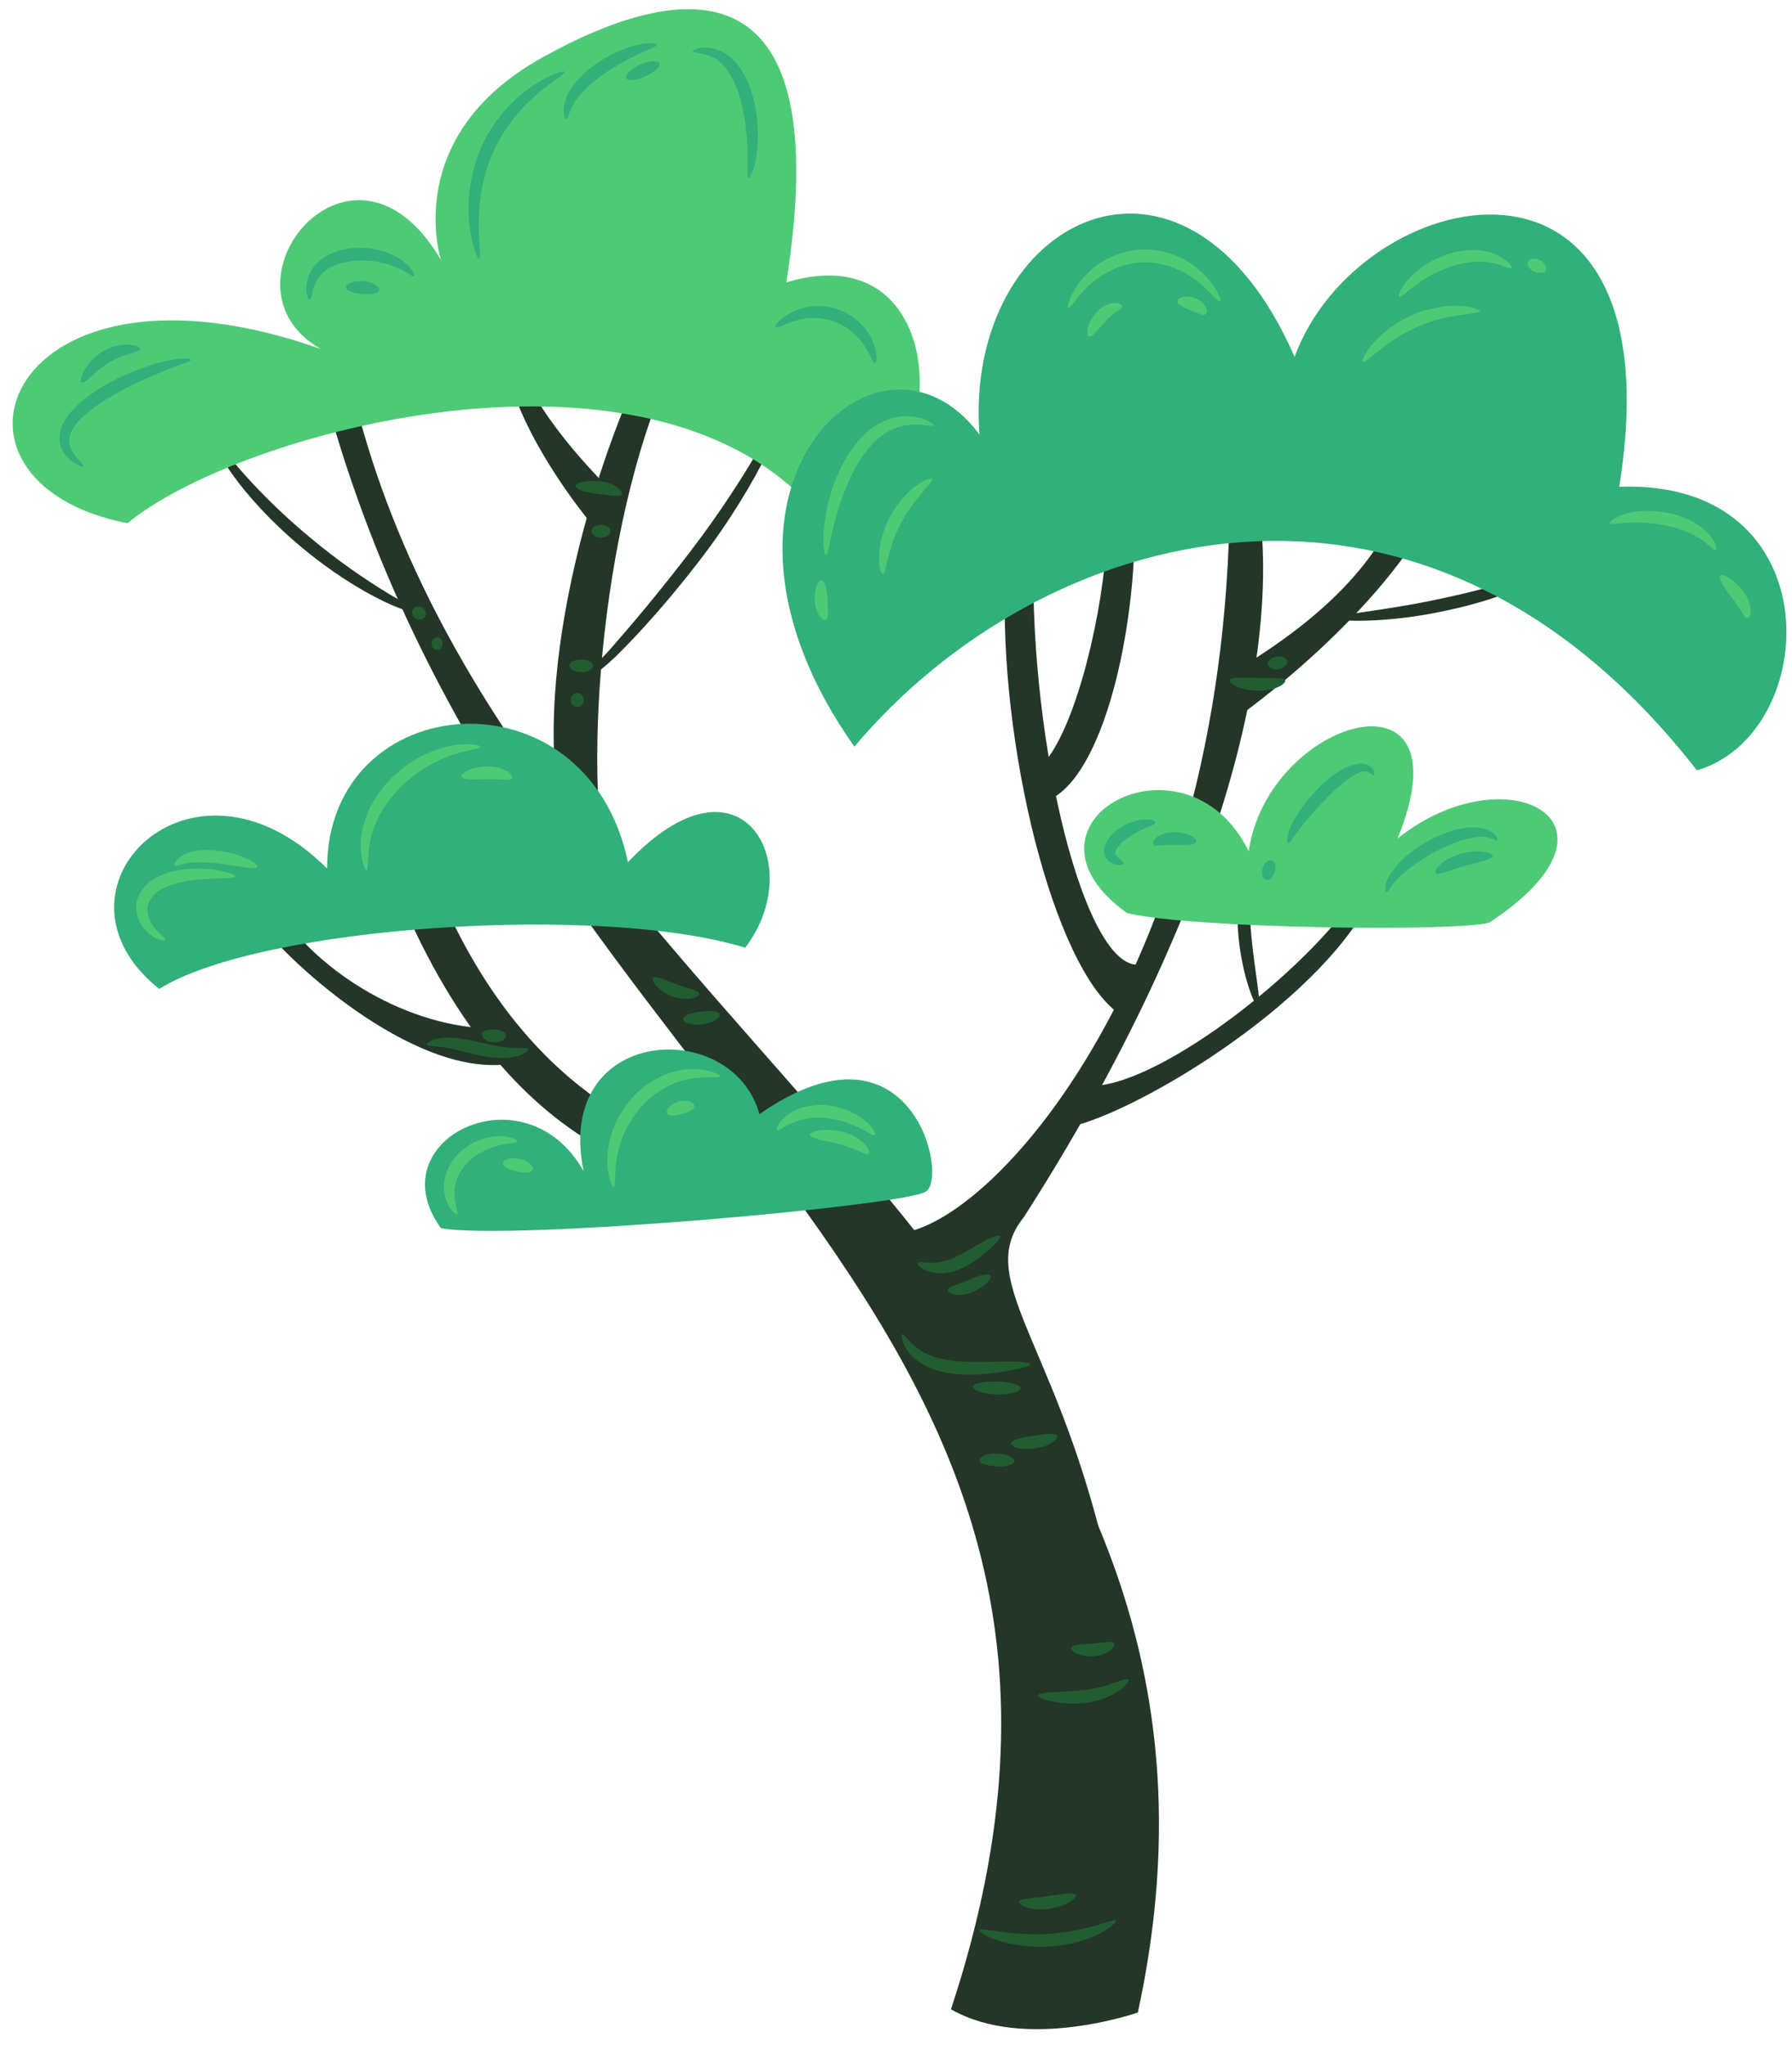 <svg width="71" height="81" viewBox="0 0 71 81" fill="none" xmlns="http://www.w3.org/2000/svg">
<g clip-path="url(#clip0_613_14772)">
<path d="M13.144 16.585C21.176 44.318 46.965 51.472 37.678 79.582C40.627 81.276 45.082 79.71 45.082 79.71C51.358 50.848 20.486 41.057 14.088 15.961" fill="#243628"/>
<path d="M25.13 15.203C23.497 18.841 20.614 27.751 22.62 33.9C23.625 35.655 24.375 36.033 24.375 36.033C22.993 31.89 23.625 21.725 26.258 15.326" fill="#243628"/>
<path d="M20.109 14.826C20.987 17.963 23.624 20.974 23.624 20.974L24.252 19.469C24.252 19.469 21.364 16.708 20.614 14.448" fill="#243628"/>
<path d="M17.599 35.782C20.61 42.559 25.881 46.197 31.652 45.824C32.78 46.828 32.907 47.329 32.907 47.329C27.136 47.579 20.36 46.201 15.839 35.532C15.839 35.782 17.595 35.782 17.595 35.782H17.599Z" fill="#243628"/>
<path d="M11.011 36.033C12.644 38.543 16.221 40.738 19.609 40.738C20.109 41.492 20.614 42.054 20.614 42.054C16.725 43.059 11.327 37.977 10.449 36.722" fill="#243628"/>
<path d="M35.294 48.834C38.683 49.212 48.597 38.92 48.724 19.719C49.352 19.719 49.852 19.846 49.852 19.846C50.857 26.372 47.969 36.664 40.566 48.207C38.432 50.84 42.321 53.478 44.204 63.515C38.683 54.479 37.3 53.101 35.294 48.834Z" fill="#243628"/>
<path d="M39.811 23.485C39.684 30.134 41.944 38.92 44.581 40.299C44.581 39.544 45.332 38.166 45.332 38.166C43.199 38.92 40.939 30.384 40.939 22.73" fill="#243628"/>
<path d="M43.827 21.729C43.576 24.99 42.448 29.26 41.193 30.388L41.32 31.77C43.58 31.143 44.959 25.371 44.959 20.851" fill="#243628"/>
<path d="M48.847 26.623C52.986 24.174 54.807 21.791 55.562 19.657C56.94 18.903 56.502 20.724 56.502 20.724C53.868 25.117 48.72 28.629 48.72 28.629" fill="#243628"/>
<path d="M6.306 39.17C10.322 36.66 23.875 35.782 29.523 37.538C32.033 34.277 29.396 29.379 24.88 34.15C23.247 26.368 12.959 27.246 12.959 34.4C7.561 29.002 1.413 35.278 6.31 39.17H6.306Z" fill="#31B079"/>
<path d="M16.721 24.301C16.706 24.363 16.082 24.247 15.173 23.804C14.268 23.365 13.086 22.634 11.916 21.648C10.742 20.67 9.81 19.631 9.225 18.814C8.639 17.998 8.385 17.424 8.439 17.394C8.508 17.351 8.863 17.848 9.506 18.591C10.149 19.33 11.092 20.3 12.243 21.255C13.387 22.218 14.511 22.977 15.347 23.485C16.182 23.993 16.748 24.224 16.721 24.297V24.301Z" fill="#243628"/>
<path d="M31.152 15.957C31.209 15.981 30.974 16.751 30.409 17.913C29.85 19.08 28.926 20.624 27.725 22.191C26.52 23.758 25.338 25.079 24.406 25.991C23.463 26.9 22.708 27.246 22.681 27.189C22.639 27.123 23.301 26.684 24.152 25.741C24.991 24.79 26.139 23.427 27.321 21.883C28.506 20.339 29.457 18.853 30.093 17.748C30.732 16.643 31.082 15.927 31.152 15.957Z" fill="#243628"/>
<path d="M17.476 48.646C20.236 49.147 35.733 47.768 36.677 47.202C37.616 46.636 36.111 39.925 30.089 44.13C29.023 40.241 21.93 40.614 23.124 46.39C20.802 42.251 14.904 45.135 17.476 48.65V48.646Z" fill="#31B079"/>
<path d="M61.457 22.607C61.526 22.741 59.724 23.681 57.298 24.185C54.877 24.717 52.855 24.609 52.859 24.489C52.855 24.332 54.827 24.212 57.191 23.689C59.562 23.192 61.399 22.487 61.457 22.607Z" fill="#243628"/>
<path d="M5.051 20.724C9.317 17.209 24.375 13.07 31.406 19.342C37.428 22.291 38.871 8.865 31.155 11.183C33.161 -1.492 27.14 -0.864 21.491 2.274C15.843 5.412 17.476 10.305 17.476 10.305C13.96 4.28 8.312 11.31 12.705 13.821C0.281 9.431 -3.358 19.091 5.051 20.724Z" fill="#4ECA76"/>
<path d="M33.851 29.572C41.128 20.913 56.186 16.331 67.232 30.511C72.187 29.067 72.63 18.965 64.156 19.28C66.539 4.345 53.803 7.233 51.292 14.136C46.965 4.222 38.178 8.615 38.806 17.209C34.79 11.815 26.697 19.469 33.851 29.572Z" fill="#31B079"/>
<path d="M43.01 43.001C45.394 43.252 50.915 39.174 53.364 35.975H54.118C51.608 40.302 44.204 44.507 42.009 44.696C42.448 44.38 43.014 43.001 43.014 43.001H43.01Z" fill="#243628"/>
<path d="M49.536 34.215C49.61 34.234 49.571 34.554 49.54 35.062C49.51 35.567 49.506 36.264 49.575 37.034C49.721 38.57 49.998 39.825 49.848 39.864C49.729 39.902 49.221 38.693 49.067 37.076C48.994 36.271 49.055 35.528 49.182 35.008C49.306 34.489 49.471 34.196 49.533 34.215H49.536Z" fill="#243628"/>
<path d="M49.475 33.715C46.965 28.633 39.688 32.583 44.643 36.16C47.153 36.787 57.884 36.914 59.012 36.537C65.034 32.583 59.701 29.761 55.373 33.21C58.261 26.122 50.23 28.444 49.475 33.715Z" fill="#4ECA76"/>
<path d="M22.369 2.844C22.404 2.917 21.973 3.163 21.368 3.656C20.768 4.149 20.024 4.946 19.543 6.016C19.066 7.09 18.958 8.176 18.966 8.954C18.977 9.736 19.062 10.228 18.981 10.244C18.923 10.259 18.715 9.793 18.608 8.977C18.504 8.168 18.558 6.979 19.077 5.808C19.339 5.227 19.689 4.723 20.055 4.311C20.421 3.899 20.814 3.594 21.157 3.363C21.853 2.917 22.35 2.786 22.373 2.84L22.369 2.844Z" fill="#31B079"/>
<path d="M26.008 1.777C26.012 1.85 25.754 1.931 25.361 2.116C24.964 2.293 24.433 2.578 23.894 2.951C23.363 3.333 22.935 3.741 22.739 4.095C22.527 4.441 22.516 4.719 22.435 4.726C22.381 4.742 22.246 4.426 22.412 3.949C22.566 3.471 23.02 2.951 23.601 2.539C24.19 2.131 24.791 1.881 25.245 1.781C25.704 1.673 26.004 1.715 26.008 1.781V1.777Z" fill="#31B079"/>
<path d="M26.135 2.528C26.166 2.663 25.923 2.851 25.576 3.021C25.226 3.19 24.872 3.225 24.818 3.094C24.768 2.967 24.999 2.736 25.361 2.563C25.727 2.385 26.104 2.389 26.135 2.532V2.528Z" fill="#31B079"/>
<path d="M16.409 10.937C16.344 10.987 16.132 10.767 15.705 10.59C15.497 10.49 15.223 10.425 14.927 10.363C14.623 10.325 14.288 10.294 13.941 10.34C13.598 10.386 13.287 10.482 13.036 10.621C12.798 10.775 12.628 10.96 12.528 11.156C12.436 11.349 12.378 11.534 12.363 11.664C12.336 11.795 12.301 11.876 12.266 11.88C12.232 11.884 12.197 11.811 12.162 11.664C12.12 11.522 12.12 11.295 12.193 11.025C12.27 10.752 12.474 10.459 12.778 10.232C13.086 10.024 13.471 9.889 13.88 9.836C14.7 9.743 15.435 9.974 15.874 10.274C16.325 10.575 16.455 10.91 16.405 10.937H16.409Z" fill="#31B079"/>
<path d="M15.027 11.503C14.981 11.637 14.696 11.668 14.353 11.645C14.011 11.622 13.706 11.518 13.706 11.376C13.706 11.237 13.999 11.114 14.388 11.137C14.78 11.16 15.069 11.368 15.023 11.499L15.027 11.503Z" fill="#31B079"/>
<path d="M7.561 14.263C7.561 14.329 7.161 14.417 6.537 14.675C5.913 14.926 5.051 15.299 4.189 15.83C3.761 16.096 3.376 16.389 3.099 16.697C2.822 17.005 2.691 17.332 2.756 17.602C2.814 17.875 3.003 18.079 3.118 18.218C3.249 18.349 3.318 18.437 3.299 18.468C3.28 18.499 3.176 18.468 2.995 18.372C2.833 18.264 2.564 18.09 2.414 17.698C2.348 17.505 2.333 17.263 2.402 17.032C2.471 16.805 2.595 16.589 2.745 16.396C3.057 16.011 3.469 15.684 3.923 15.399C4.839 14.833 5.752 14.502 6.429 14.333C7.107 14.156 7.565 14.19 7.565 14.263H7.561Z" fill="#31B079"/>
<path d="M5.551 13.825C5.544 13.979 4.912 13.99 4.331 14.352C3.75 14.718 3.361 15.23 3.23 15.145C3.172 15.107 3.199 14.937 3.326 14.698C3.453 14.464 3.692 14.152 4.065 13.921C4.439 13.694 4.847 13.632 5.12 13.655C5.397 13.678 5.555 13.763 5.548 13.828L5.551 13.825Z" fill="#31B079"/>
<path d="M34.667 14.386C34.586 14.398 34.517 14.117 34.286 13.751C34.062 13.389 33.643 12.943 33.042 12.731C32.445 12.511 31.845 12.588 31.433 12.731C31.333 12.769 31.236 12.8 31.152 12.831C31.067 12.866 30.998 12.893 30.94 12.92C30.817 12.966 30.74 12.977 30.717 12.95C30.694 12.923 30.736 12.854 30.828 12.758C30.874 12.708 30.936 12.646 31.013 12.588C31.094 12.535 31.186 12.473 31.294 12.408C31.714 12.161 32.468 11.984 33.219 12.261C33.97 12.527 34.444 13.135 34.613 13.601C34.79 14.075 34.732 14.394 34.671 14.394L34.667 14.386Z" fill="#31B079"/>
<path d="M32.722 21.979C32.661 21.979 32.576 21.533 32.657 20.813C32.734 20.096 32.965 19.103 33.531 18.125C33.824 17.644 34.182 17.22 34.59 16.92C35.013 16.635 35.468 16.489 35.857 16.485C36.238 16.485 36.538 16.558 36.723 16.654C36.912 16.739 37.004 16.801 36.992 16.835C36.981 16.866 36.861 16.87 36.673 16.847C36.484 16.808 36.207 16.805 35.891 16.843C35.568 16.885 35.218 17.043 34.875 17.294C34.544 17.571 34.239 17.944 33.974 18.383C33.458 19.276 33.181 20.204 33.019 20.874C32.853 21.548 32.807 21.979 32.73 21.979H32.722Z" fill="#4ECA76"/>
<path d="M32.722 24.551C32.661 24.582 32.561 24.528 32.465 24.39C32.368 24.255 32.295 24.031 32.284 23.797C32.264 23.319 32.403 22.988 32.534 22.984C32.68 22.98 32.769 23.361 32.788 23.766C32.803 24.166 32.842 24.478 32.722 24.551Z" fill="#4ECA76"/>
<path d="M36.923 18.968C37.008 19.091 36.23 19.692 35.699 20.724C35.144 21.744 35.125 22.726 34.979 22.734C34.913 22.738 34.825 22.487 34.829 22.068C34.829 21.648 34.948 21.063 35.248 20.489C35.549 19.919 35.961 19.488 36.295 19.242C36.634 18.995 36.885 18.914 36.923 18.968Z" fill="#4ECA76"/>
<path d="M48.343 11.942C48.27 11.988 48.027 11.637 47.534 11.214C47.041 10.802 46.225 10.359 45.259 10.39C44.292 10.428 43.515 10.937 43.06 11.391C42.837 11.626 42.66 11.826 42.552 11.98C42.437 12.127 42.356 12.204 42.321 12.192C42.29 12.177 42.31 12.069 42.379 11.884C42.437 11.695 42.579 11.445 42.791 11.156C43.018 10.883 43.315 10.556 43.742 10.325C44.158 10.086 44.678 9.909 45.24 9.882C45.802 9.863 46.333 10.001 46.768 10.205C47.211 10.402 47.534 10.698 47.785 10.952C48.02 11.222 48.185 11.457 48.262 11.641C48.347 11.819 48.378 11.922 48.347 11.942H48.343Z" fill="#4ECA76"/>
<path d="M47.781 12.442C47.661 12.523 47.434 12.396 47.176 12.292C46.918 12.18 46.657 12.084 46.653 11.938C46.641 11.803 46.972 11.657 47.377 11.822C47.573 11.903 47.715 12.046 47.777 12.173C47.842 12.296 47.835 12.4 47.781 12.442Z" fill="#4ECA76"/>
<path d="M43.137 13.32C43.014 13.274 43.053 12.8 43.453 12.357C43.653 12.142 43.923 12.007 44.135 11.999C44.343 11.988 44.458 12.065 44.458 12.13C44.458 12.204 44.358 12.261 44.239 12.346C44.119 12.427 43.977 12.546 43.823 12.708C43.519 13.035 43.272 13.382 43.137 13.324V13.32Z" fill="#4ECA76"/>
<path d="M59.89 10.621C59.836 10.683 59.597 10.525 59.185 10.429C58.981 10.371 58.727 10.359 58.45 10.367C58.169 10.386 57.864 10.44 57.549 10.536C56.921 10.74 56.394 11.056 56.047 11.322C55.693 11.584 55.504 11.795 55.439 11.753C55.385 11.722 55.477 11.422 55.805 11.06C56.124 10.694 56.682 10.286 57.399 10.055C57.757 9.943 58.119 9.897 58.45 9.901C58.781 9.92 59.077 9.978 59.304 10.094C59.767 10.309 59.932 10.586 59.894 10.625L59.89 10.621Z" fill="#4ECA76"/>
<path d="M61.206 10.748C61.103 10.844 60.925 10.817 60.783 10.752C60.644 10.683 60.529 10.575 60.517 10.432C60.502 10.294 60.748 10.171 61.002 10.294C61.253 10.413 61.314 10.656 61.21 10.748H61.206Z" fill="#4ECA76"/>
<path d="M58.635 12.319C58.623 12.473 57.429 12.377 56.151 12.947C54.869 13.501 54.111 14.429 53.991 14.329C53.941 14.29 54.064 14.005 54.384 13.624C54.703 13.247 55.242 12.789 55.947 12.481C56.652 12.173 57.356 12.092 57.853 12.119C58.35 12.146 58.642 12.258 58.635 12.319Z" fill="#4ECA76"/>
<path d="M67.983 21.791C67.914 21.825 67.76 21.613 67.44 21.394C67.124 21.167 66.62 20.947 66.023 20.82C65.426 20.697 64.868 20.674 64.468 20.705C64.067 20.728 63.817 20.793 63.782 20.724C63.752 20.67 63.971 20.474 64.406 20.351C64.837 20.224 65.465 20.181 66.131 20.324C66.797 20.466 67.371 20.778 67.679 21.125C67.998 21.467 68.041 21.771 67.987 21.791H67.983Z" fill="#4ECA76"/>
<path d="M69.238 24.49C69.165 24.494 69.1 24.39 69.011 24.243C68.922 24.097 68.807 23.916 68.649 23.712C68.326 23.311 68.052 22.892 68.172 22.796C68.225 22.749 68.345 22.796 68.507 22.892C68.664 22.996 68.868 23.157 69.057 23.404C69.246 23.646 69.35 23.935 69.358 24.147C69.369 24.359 69.304 24.486 69.238 24.49Z" fill="#4ECA76"/>
<path d="M51.042 33.399C50.965 33.399 50.969 33.064 51.181 32.652C51.385 32.236 51.746 31.716 52.239 31.216C52.736 30.727 53.267 30.33 53.799 30.246C53.93 30.223 54.064 30.246 54.172 30.284C54.28 30.334 54.357 30.404 54.395 30.469C54.476 30.6 54.457 30.685 54.43 30.696C54.357 30.735 54.215 30.446 53.876 30.596C53.529 30.719 53.063 31.112 52.601 31.57C52.139 32.036 51.75 32.494 51.489 32.837C51.215 33.176 51.111 33.399 51.042 33.395V33.399Z" fill="#31B079"/>
<path d="M50.164 34.843C50.029 34.808 49.956 34.612 50.025 34.385C50.095 34.154 50.291 34.023 50.414 34.092C50.538 34.161 50.568 34.346 50.511 34.539C50.449 34.731 50.303 34.881 50.164 34.847V34.843Z" fill="#31B079"/>
<path d="M45.771 32.583C45.763 32.656 45.602 32.702 45.367 32.806C45.132 32.91 44.808 33.075 44.52 33.314C44.373 33.43 44.262 33.565 44.215 33.661C44.173 33.757 44.173 33.799 44.227 33.888C44.266 33.926 44.3 33.965 44.335 33.996C44.373 34.026 44.412 34.057 44.439 34.081C44.496 34.134 44.531 34.181 44.52 34.211C44.512 34.246 44.462 34.265 44.373 34.265C44.327 34.265 44.273 34.265 44.212 34.25C44.15 34.227 44.077 34.204 43.996 34.161C43.923 34.096 43.83 34.038 43.784 33.903C43.75 33.842 43.746 33.776 43.746 33.707C43.738 33.634 43.753 33.568 43.773 33.511C43.85 33.26 44.015 33.075 44.196 32.922C44.57 32.621 44.978 32.486 45.282 32.456C45.594 32.429 45.782 32.517 45.771 32.579V32.583Z" fill="#31B079"/>
<path d="M47.403 33.337C47.369 33.476 46.965 33.472 46.529 33.464C46.31 33.464 46.129 33.464 45.998 33.48C45.867 33.487 45.763 33.511 45.709 33.461C45.659 33.418 45.69 33.28 45.848 33.153C46.006 33.026 46.268 32.952 46.533 32.956C47.076 32.968 47.438 33.206 47.403 33.334V33.337Z" fill="#31B079"/>
<path d="M9.317 34.716C9.302 34.785 8.967 34.773 8.435 34.797C7.916 34.828 7.153 34.854 6.483 35.174C6.148 35.324 5.944 35.586 5.863 35.848C5.798 36.102 5.894 36.387 6.017 36.591C6.271 37.014 6.583 37.157 6.556 37.226C6.553 37.288 6.133 37.269 5.729 36.803C5.54 36.575 5.336 36.217 5.409 35.755C5.494 35.316 5.836 34.912 6.26 34.724C6.68 34.519 7.095 34.45 7.469 34.419C7.842 34.392 8.177 34.412 8.455 34.442C9.009 34.516 9.332 34.654 9.317 34.72V34.716Z" fill="#4ECA76"/>
<path d="M10.195 34.342C10.141 34.469 9.413 34.285 8.52 34.188C8.077 34.146 7.677 34.134 7.411 34.188C7.142 34.231 6.991 34.327 6.93 34.277C6.876 34.242 6.968 34.011 7.292 33.849C7.608 33.684 8.081 33.634 8.57 33.684C9.556 33.788 10.253 34.215 10.195 34.342Z" fill="#4ECA76"/>
<path d="M19.043 29.572C19.043 29.653 18.615 29.676 17.992 29.88C17.676 29.972 17.322 30.142 16.944 30.35C16.575 30.573 16.194 30.854 15.839 31.204C15.497 31.559 15.223 31.948 15.019 32.321C14.931 32.514 14.834 32.694 14.788 32.879C14.719 33.056 14.684 33.23 14.653 33.391C14.538 34.031 14.607 34.454 14.523 34.469C14.473 34.485 14.268 34.077 14.295 33.349C14.307 33.168 14.322 32.972 14.384 32.764C14.422 32.552 14.511 32.344 14.6 32.121C14.8 31.686 15.096 31.243 15.477 30.85C15.866 30.461 16.301 30.165 16.717 29.942C17.145 29.734 17.545 29.591 17.899 29.533C18.604 29.406 19.043 29.518 19.039 29.576L19.043 29.572Z" fill="#4ECA76"/>
<path d="M20.298 30.827C20.217 30.943 19.824 30.843 19.305 30.862C18.785 30.862 18.334 30.9 18.288 30.765C18.242 30.638 18.677 30.361 19.301 30.354C19.609 30.354 19.894 30.427 20.075 30.538C20.256 30.646 20.329 30.769 20.298 30.827Z" fill="#4ECA76"/>
<path d="M20.486 45.196C20.471 45.273 20.206 45.269 19.813 45.354C19.428 45.443 18.9 45.65 18.5 46.074C18.303 46.286 18.165 46.524 18.084 46.755C18.007 46.99 17.999 47.214 18.011 47.406C18.049 47.791 18.169 48.041 18.099 48.084C18.069 48.103 18.011 48.061 17.922 47.964C17.83 47.872 17.738 47.706 17.66 47.479C17.595 47.252 17.556 46.952 17.634 46.636C17.71 46.32 17.88 45.997 18.13 45.731C18.638 45.192 19.316 45.004 19.774 45C20.244 45 20.502 45.142 20.486 45.2V45.196Z" fill="#4ECA76"/>
<path d="M21.114 46.324C21.068 46.459 20.771 46.471 20.471 46.397C20.171 46.324 19.932 46.217 19.924 46.074C19.917 45.935 20.229 45.812 20.587 45.901C20.941 45.989 21.157 46.193 21.114 46.324Z" fill="#4ECA76"/>
<path d="M28.518 42.624C28.499 42.709 28.095 42.624 27.479 42.705C27.328 42.74 27.159 42.747 26.989 42.817C26.905 42.847 26.812 42.87 26.724 42.901C26.639 42.944 26.547 42.982 26.458 43.025C26.104 43.209 25.738 43.471 25.422 43.818C25.111 44.168 24.88 44.553 24.714 44.926C24.56 45.304 24.46 45.662 24.421 45.974C24.333 46.594 24.398 46.998 24.317 47.013C24.267 47.033 24.063 46.64 24.063 45.947C24.059 45.6 24.133 45.188 24.279 44.757C24.441 44.33 24.691 43.879 25.049 43.479C25.407 43.082 25.842 42.79 26.262 42.601C26.37 42.559 26.477 42.52 26.578 42.478C26.681 42.447 26.789 42.428 26.889 42.405C27.09 42.347 27.282 42.358 27.455 42.343C27.802 42.351 28.079 42.397 28.256 42.47C28.437 42.535 28.53 42.586 28.518 42.62V42.624Z" fill="#4ECA76"/>
<path d="M27.513 43.814C27.513 43.956 27.267 44.056 27.017 44.122C26.77 44.184 26.543 44.23 26.447 44.126C26.346 44.026 26.52 43.725 26.886 43.629C27.244 43.541 27.517 43.675 27.513 43.81V43.814Z" fill="#4ECA76"/>
<path d="M34.667 44.946C34.609 44.996 34.413 44.857 34.078 44.688C33.747 44.518 33.265 44.334 32.715 44.28C32.164 44.226 31.679 44.341 31.352 44.495C31.025 44.649 30.836 44.807 30.774 44.757C30.728 44.722 30.82 44.465 31.163 44.191C31.333 44.056 31.564 43.933 31.841 43.852C32.118 43.779 32.434 43.745 32.761 43.775C33.416 43.841 33.955 44.118 34.274 44.391C34.598 44.665 34.713 44.907 34.667 44.946Z" fill="#4ECA76"/>
<path d="M34.417 45.697C34.301 45.781 33.897 45.473 33.277 45.327C32.657 45.169 32.095 45.092 32.095 44.942C32.091 44.811 32.672 44.653 33.404 44.834C33.766 44.93 34.078 45.115 34.247 45.304C34.42 45.493 34.467 45.65 34.413 45.693L34.417 45.697Z" fill="#4ECA76"/>
<path d="M59.324 33.272C59.262 33.318 59.05 33.114 58.608 33.145C58.169 33.168 57.549 33.376 56.913 33.711C56.278 34.046 55.751 34.435 55.423 34.758C55.085 35.078 55.004 35.343 54.931 35.34C54.9 35.34 54.865 35.251 54.888 35.101C54.911 34.951 54.996 34.743 55.146 34.527C55.447 34.096 55.989 33.622 56.675 33.26C57.36 32.898 58.076 32.71 58.623 32.787C58.896 32.822 59.108 32.937 59.216 33.049C59.328 33.16 59.343 33.257 59.32 33.272H59.324Z" fill="#31B079"/>
<path d="M59.139 33.9C59.139 34.046 58.615 34.134 58.019 34.304C57.422 34.462 56.975 34.693 56.879 34.589C56.837 34.535 56.902 34.396 57.075 34.234C57.248 34.077 57.537 33.911 57.88 33.815C58.569 33.622 59.147 33.765 59.139 33.9Z" fill="#31B079"/>
<path d="M29.646 7.044C29.577 7.021 29.631 6.678 29.619 6.12C29.611 5.566 29.561 4.784 29.346 3.979C29.138 3.171 28.738 2.524 28.283 2.293C27.833 2.054 27.452 2.112 27.448 2.027C27.444 1.997 27.525 1.947 27.694 1.908C27.86 1.873 28.125 1.862 28.43 1.97C28.738 2.074 29.053 2.324 29.296 2.659C29.538 2.994 29.715 3.41 29.835 3.849C30.07 4.734 30.058 5.562 29.974 6.147C29.889 6.736 29.704 7.071 29.642 7.048L29.646 7.044Z" fill="#31B079"/>
<path d="M39.622 48.962C39.661 49.023 39.522 49.181 39.283 49.404C39.041 49.628 38.694 49.932 38.217 50.182C37.978 50.301 37.72 50.386 37.477 50.421C37.235 50.452 37.008 50.421 36.831 50.371C36.477 50.255 36.326 50.082 36.357 50.028C36.392 49.959 36.596 50.009 36.892 50.017C37.189 50.024 37.57 49.943 37.986 49.728C38.402 49.512 38.775 49.262 39.075 49.112C39.372 48.958 39.584 48.904 39.618 48.962H39.622Z" fill="#225D31"/>
<path d="M39.245 50.529C39.295 50.648 39.037 50.948 38.532 51.175C38.282 51.283 38.009 51.31 37.828 51.276C37.643 51.241 37.543 51.16 37.551 51.095C37.578 50.952 37.932 50.891 38.34 50.71C38.752 50.525 39.183 50.394 39.245 50.532V50.529Z" fill="#225D31"/>
<path d="M44.204 76.067C44.239 76.121 44.011 76.36 43.538 76.599C43.072 76.841 42.364 77.053 41.563 77.099C40.762 77.141 40.042 77.022 39.545 76.856C39.048 76.695 38.779 76.506 38.802 76.448C38.856 76.314 40.038 76.695 41.532 76.595C42.275 76.552 42.933 76.414 43.403 76.271C43.873 76.133 44.161 76.01 44.2 76.075L44.204 76.067Z" fill="#225D31"/>
<path d="M42.633 75.062C42.683 75.186 42.229 75.505 41.555 75.605C41.22 75.655 40.904 75.621 40.689 75.551C40.473 75.478 40.358 75.382 40.377 75.317C40.419 75.182 40.9 75.201 41.486 75.105C42.075 75.02 42.583 74.928 42.633 75.066V75.062Z" fill="#225D31"/>
<path d="M44.705 66.53C44.743 66.584 44.616 66.769 44.323 66.973C44.031 67.177 43.561 67.381 43.018 67.443C42.475 67.508 41.994 67.45 41.659 67.381C41.32 67.308 41.12 67.223 41.128 67.154C41.135 67.085 41.347 67.042 41.682 67.023C42.017 67 42.471 66.996 42.953 66.938C43.919 66.838 44.612 66.407 44.701 66.526L44.705 66.53Z" fill="#225D31"/>
<path d="M44.142 65.086C44.181 65.144 44.131 65.256 43.984 65.368C43.842 65.479 43.603 65.575 43.338 65.599C42.795 65.637 42.414 65.402 42.448 65.275C42.483 65.133 42.872 65.125 43.295 65.094C43.719 65.071 44.058 64.975 44.142 65.09V65.086Z" fill="#225D31"/>
<path d="M40.816 54.044C40.816 54.113 40.511 54.19 40.015 54.283C39.514 54.371 38.814 54.479 38.009 54.433C37.605 54.402 37.22 54.325 36.881 54.194C36.546 54.048 36.261 53.863 36.084 53.647C35.98 53.555 35.926 53.435 35.868 53.347C35.806 53.258 35.78 53.166 35.757 53.093C35.714 52.947 35.706 52.866 35.737 52.85C35.814 52.812 35.968 53.097 36.33 53.386C36.507 53.536 36.758 53.651 37.042 53.755C37.339 53.84 37.678 53.898 38.047 53.925C38.787 53.967 39.48 53.925 39.988 53.925C40.496 53.925 40.819 53.975 40.819 54.044H40.816Z" fill="#225D31"/>
<path d="M40.438 54.983C40.438 55.122 40.019 55.241 39.491 55.23C38.964 55.218 38.54 55.06 38.556 54.922C38.571 54.783 38.991 54.714 39.503 54.721C40.015 54.733 40.438 54.841 40.438 54.983Z" fill="#225D31"/>
<path d="M41.882 56.866C41.948 56.989 41.574 57.29 41.028 57.367C40.485 57.447 40.061 57.313 40.061 57.178C40.061 57.035 40.473 56.935 40.95 56.866C41.424 56.801 41.817 56.739 41.882 56.866Z" fill="#225D31"/>
<path d="M40.188 57.871C40.196 58.017 39.845 58.11 39.48 58.079C39.122 58.044 38.86 58.002 38.81 57.871C38.791 57.806 38.852 57.717 38.987 57.651C39.118 57.586 39.318 57.555 39.518 57.571C39.919 57.605 40.184 57.736 40.192 57.871H40.188Z" fill="#225D31"/>
<path d="M22.87 28.005C22.731 28.005 22.616 27.878 22.616 27.724C22.616 27.57 22.731 27.443 22.87 27.443C23.008 27.443 23.124 27.57 23.124 27.724C23.124 27.878 23.008 28.005 22.87 28.005Z" fill="#225D31"/>
<path d="M27.702 39.359C27.709 39.428 27.602 39.505 27.405 39.544C27.209 39.582 26.928 39.567 26.647 39.467C26.069 39.263 25.784 38.824 25.884 38.731C25.985 38.628 26.354 38.828 26.816 38.989C27.274 39.163 27.679 39.221 27.702 39.359Z" fill="#225D31"/>
<path d="M28.518 40.175C28.56 40.306 28.256 40.518 27.833 40.572C27.409 40.626 27.07 40.503 27.074 40.364C27.074 40.221 27.39 40.114 27.771 40.068C28.148 40.021 28.476 40.041 28.518 40.175Z" fill="#225D31"/>
<path d="M20.925 41.558C20.952 41.615 20.752 41.781 20.36 41.862C19.967 41.947 19.412 41.9 18.862 41.769C18.307 41.642 17.841 41.508 17.499 41.469C17.16 41.423 16.937 41.442 16.91 41.369C16.887 41.311 17.098 41.157 17.499 41.111C17.899 41.057 18.43 41.15 18.973 41.273C19.516 41.4 19.982 41.492 20.329 41.504C20.671 41.519 20.898 41.484 20.925 41.558Z" fill="#225D31"/>
<path d="M20.048 40.992C20.078 41.123 19.874 41.3 19.559 41.284C19.239 41.269 19.047 41.053 19.108 40.93C19.17 40.803 19.374 40.768 19.585 40.776C19.801 40.788 20.017 40.853 20.048 40.992Z" fill="#225D31"/>
<path d="M50.919 26.938C50.946 27 50.849 27.115 50.645 27.208C50.445 27.3 50.145 27.362 49.818 27.358C49.159 27.346 48.674 27.069 48.724 26.938C48.77 26.803 49.252 26.842 49.829 26.85C50.407 26.873 50.857 26.815 50.919 26.938Z" fill="#225D31"/>
<path d="M50.98 26.122C51.073 26.23 50.93 26.465 50.657 26.507C50.387 26.553 50.179 26.38 50.226 26.249C50.272 26.114 50.414 26.037 50.572 26.006C50.734 25.983 50.892 26.01 50.977 26.122H50.98Z" fill="#225D31"/>
<path d="M23.497 26.372C23.497 26.511 23.286 26.626 23.028 26.626C22.77 26.626 22.558 26.511 22.558 26.372C22.558 26.234 22.77 26.118 23.028 26.118C23.286 26.118 23.497 26.234 23.497 26.372Z" fill="#225D31"/>
<path d="M24.625 19.596C24.583 19.654 24.468 19.65 24.314 19.631C24.156 19.615 23.944 19.592 23.713 19.565C23.471 19.542 23.232 19.503 23.058 19.438C22.885 19.373 22.789 19.284 22.808 19.219C22.824 19.149 22.935 19.111 23.101 19.084C23.266 19.057 23.497 19.038 23.771 19.065C24.044 19.092 24.302 19.184 24.46 19.303C24.618 19.423 24.672 19.542 24.633 19.6L24.625 19.596Z" fill="#225D31"/>
<path d="M24.187 21.04C24.187 21.178 24.017 21.294 23.809 21.294C23.601 21.294 23.432 21.178 23.432 21.04C23.432 20.901 23.601 20.786 23.809 20.786C24.017 20.786 24.187 20.897 24.187 21.04Z" fill="#225D31"/>
<path d="M16.844 24.428C16.763 24.543 16.602 24.567 16.486 24.509C16.375 24.451 16.297 24.312 16.34 24.178C16.382 24.047 16.548 23.974 16.713 24.058C16.875 24.143 16.917 24.312 16.84 24.428H16.844Z" fill="#225D31"/>
<path d="M17.537 25.494C17.537 25.633 17.437 25.749 17.318 25.749C17.198 25.749 17.098 25.633 17.098 25.494C17.098 25.356 17.198 25.24 17.318 25.24C17.437 25.24 17.537 25.356 17.537 25.494Z" fill="#225D31"/>
</g>
<defs>
<clipPath id="clip0_613_14772">
<rect width="70.278" height="80" fill="white" transform="translate(0.5 0.368)"/>
</clipPath>
</defs>
</svg>
